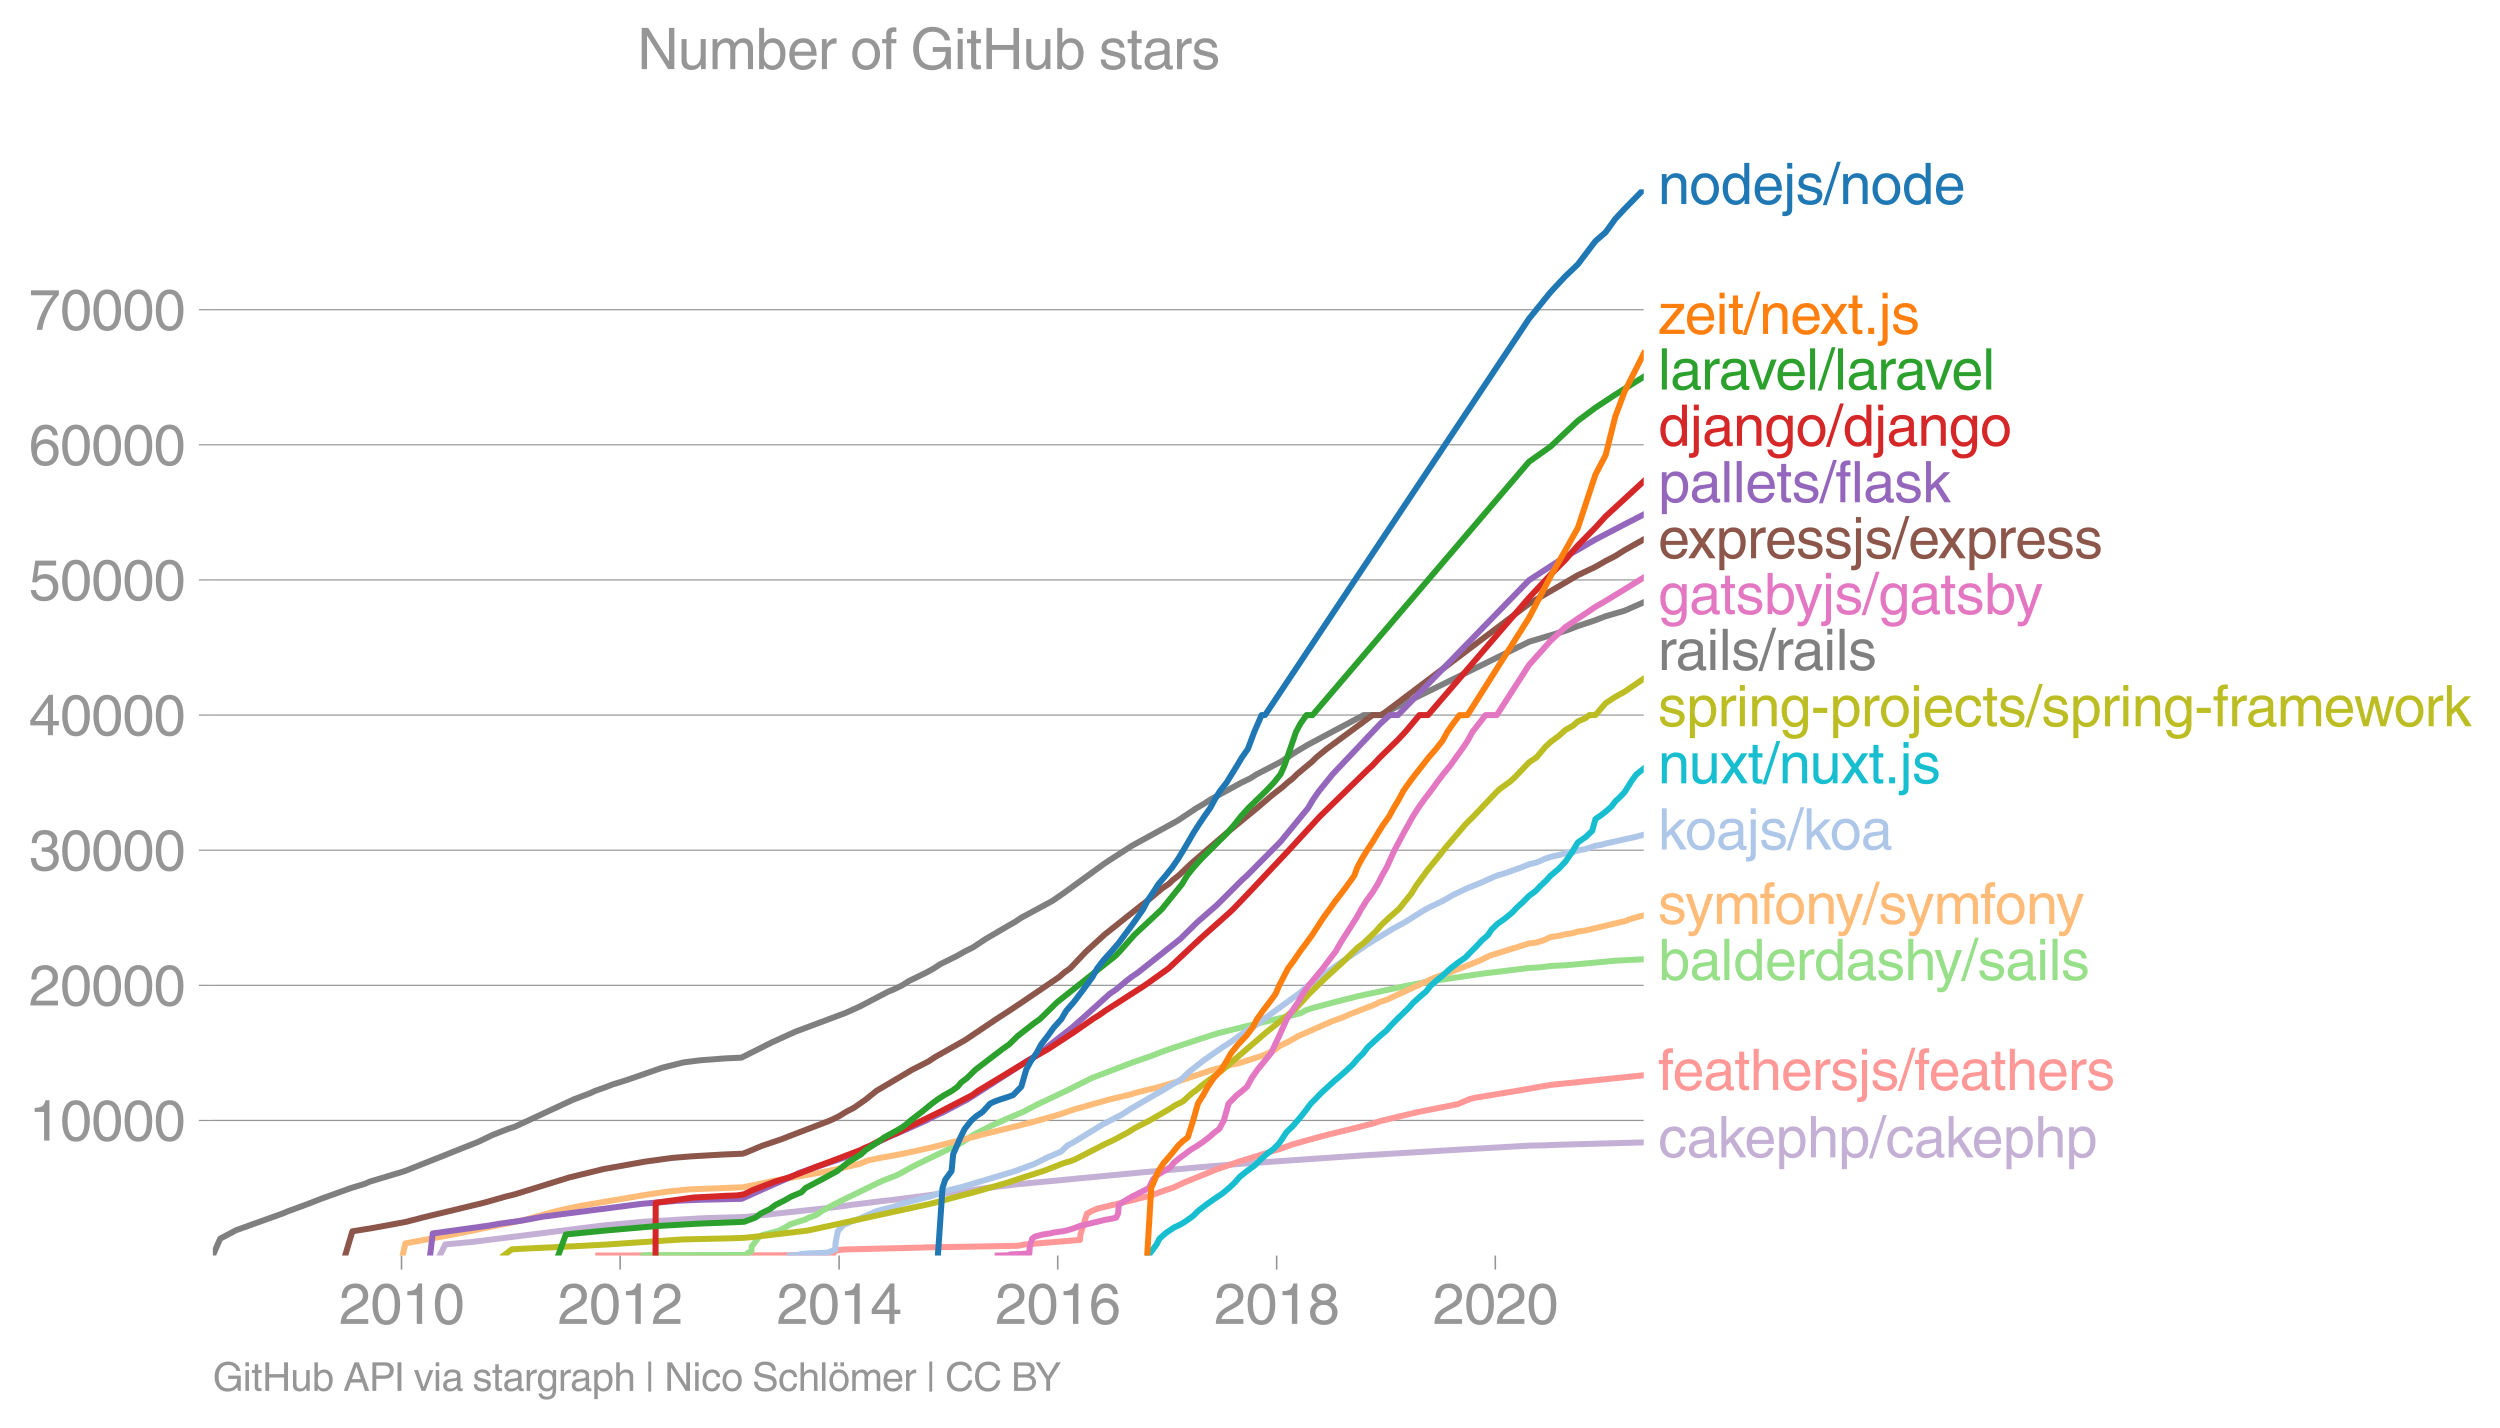 <svg height="475.299" viewBox="0 0 623.954 356.474" width="831.939" xmlns="http://www.w3.org/2000/svg" xmlns:xlink="http://www.w3.org/1999/xlink"><defs><style>*{stroke-linecap:butt;stroke-linejoin:round}</style></defs><g id="figure_1"><path d="M0 356.474h623.954V0H0z" style="fill:none" id="patch_1"/><g id="axes_1"><path d="M53.127 313.361h357.12V47.25H53.127z" style="fill:none" id="patch_2"/><path clip-path="url(#p16bae936d7)" d="m109.75 313.361 1.403-2.782 6.913-.644 32.416-4.07 10.4-.965 14.672-.857 10.527-.32 17.854-1.929 2.88-.32 4.304-.537 1.253-.212 3.588-.428 4.162-.54 3.015-.32 13.168-1.713 6.142-.645 2.527-.428 8.784-1.069 31.468-3.001 13.213-1.177 11.545-.965 24.962-1.713 6.314-.428 24.308-1.447 4.676-.266 9.374-.54 1.907-.108 4.052-.094 2.92-.118 12.116-.344 9.237-.247h0" style="fill:none;stroke:#c5b0d5;stroke-linecap:square;stroke-width:1.5" id="line2d_1"/><g id="matplotlib.axis_1"><g id="xtick_1"><g id="line2d_2"><defs><path d="M0 0v3.5" id="m2e62a9fe00" style="stroke:#969696;stroke-width:.4"/></defs><use style="fill:#969696;stroke:#969696;stroke-width:.4" x="100.212" xlink:href="#m2e62a9fe00" y="313.361"/></g><g style="fill:#969696" transform="matrix(.14 0 0 -.14 84.641 330.41)" id="text_1"><defs><path d="M281 2888q0 793 409 1202 410 410 1148 410 618 0 1012-375t394-969q0-462-227-780-226-317-667-557l-775-425q-684-375-775-863h2444V0H166q25 634 275 1056t781 728l806 469q322 185 469 383t147 545q0 344-241 578-240 235-650 235-453 0-678-299-225-298-231-807H281z" id="HelveticaWorld-Regular-32" transform="scale(.016)"/><path d="M2719 2188q0 903-239 1354-239 452-702 452-453 0-697-452-243-451-243-1354 0-875 240-1340 241-464 700-464 463 0 702 448 239 449 239 1356zm603 0q0-1107-400-1709-400-601-1144-601-772 0-1156 623-384 624-384 1687 0 1090 393 1701 394 611 1147 611 744 0 1144-608t400-1704z" id="HelveticaWorld-Regular-30" transform="scale(.016)"/><path d="M2297 0h-600v3194H647v447q550 18 818 176 269 158 391 683h441V0z" id="HelveticaWorld-Regular-31" transform="scale(.016)"/></defs><use xlink:href="#HelveticaWorld-Regular-32"/><use x="55.615" xlink:href="#HelveticaWorld-Regular-30"/><use x="111.23" xlink:href="#HelveticaWorld-Regular-31"/><use x="166.846" xlink:href="#HelveticaWorld-Regular-30"/></g></g><g id="xtick_2"><use style="fill:#969696;stroke:#969696;stroke-width:.4" x="154.779" xlink:href="#m2e62a9fe00" y="313.361" id="line2d_3"/><g style="fill:#969696" transform="matrix(.14 0 0 -.14 139.209 330.41)" id="text_2"><use xlink:href="#HelveticaWorld-Regular-32"/><use x="55.615" xlink:href="#HelveticaWorld-Regular-30"/><use x="111.23" xlink:href="#HelveticaWorld-Regular-31"/><use x="166.846" xlink:href="#HelveticaWorld-Regular-32"/></g></g><g id="xtick_3"><use style="fill:#969696;stroke:#969696;stroke-width:.4" x="209.422" xlink:href="#m2e62a9fe00" y="313.361" id="line2d_4"/><g style="fill:#969696" transform="matrix(.14 0 0 -.14 193.851 330.41)" id="text_3"><defs><path d="M678 1581h1447v2041h-12L678 1581zm2010-487V0h-563v1094H159v550l2063 2856h466V1581h659v-487h-659z" id="HelveticaWorld-Regular-34" transform="scale(.016)"/></defs><use xlink:href="#HelveticaWorld-Regular-32"/><use x="55.615" xlink:href="#HelveticaWorld-Regular-30"/><use x="111.23" xlink:href="#HelveticaWorld-Regular-31"/><use x="166.846" xlink:href="#HelveticaWorld-Regular-34"/></g></g><g id="xtick_4"><use style="fill:#969696;stroke:#969696;stroke-width:.4" x="263.989" xlink:href="#m2e62a9fe00" y="313.361" id="line2d_5"/><g style="fill:#969696" transform="matrix(.14 0 0 -.14 248.419 330.41)" id="text_4"><defs><path d="M903 1381q0-440 262-719 263-278 685-278 403 0 642 284 239 285 239 748 0 403-236 675t-670 272q-422 0-672-266t-250-716zm1766 1922q-63 344-255 517-192 174-520 174-519 0-791-507-272-506-278-1159l13-12q359 553 1068 553 566 0 988-375t422-1053q0-672-400-1118-400-445-1078-445-782 0-1188 556-406 557-406 1660 0 1062 415 1734 416 672 1247 672 538 0 910-321 372-320 403-876h-550z" id="HelveticaWorld-Regular-36" transform="scale(.016)"/></defs><use xlink:href="#HelveticaWorld-Regular-32"/><use x="55.615" xlink:href="#HelveticaWorld-Regular-30"/><use x="111.23" xlink:href="#HelveticaWorld-Regular-31"/><use x="166.846" xlink:href="#HelveticaWorld-Regular-36"/></g></g><g id="xtick_5"><use style="fill:#969696;stroke:#969696;stroke-width:.4" x="318.632" xlink:href="#m2e62a9fe00" y="313.361" id="line2d_6"/><g style="fill:#969696" transform="matrix(.14 0 0 -.14 303.061 330.41)" id="text_5"><defs><path d="M1766 2597q347 0 573 198 227 199 227 527 0 294-218 483-217 189-620 189-359 0-555-199-195-198-195-504 0-328 244-511t544-183zm6-484q-434 0-681-241t-247-591q0-403 250-650t712-247q410 0 655 247t245 657q0 350-245 587-245 238-689 238zm1378 1228q0-678-578-947 397-178 567-471 170-292 170-623 0-641-413-1032-412-390-1112-390-612 0-1076 336T244 1306q0 763 762 1082-609 243-609 875 0 531 361 884t1001 353q641 0 1016-333t375-826z" id="HelveticaWorld-Regular-38" transform="scale(.016)"/></defs><use xlink:href="#HelveticaWorld-Regular-32"/><use x="55.615" xlink:href="#HelveticaWorld-Regular-30"/><use x="111.23" xlink:href="#HelveticaWorld-Regular-31"/><use x="166.846" xlink:href="#HelveticaWorld-Regular-38"/></g></g><g id="xtick_6"><use style="fill:#969696;stroke:#969696;stroke-width:.4" x="373.199" xlink:href="#m2e62a9fe00" y="313.361" id="line2d_7"/><g style="fill:#969696" transform="matrix(.14 0 0 -.14 357.629 330.41)" id="text_6"><use xlink:href="#HelveticaWorld-Regular-32"/><use x="55.615" xlink:href="#HelveticaWorld-Regular-30"/><use x="111.23" xlink:href="#HelveticaWorld-Regular-32"/><use x="166.846" xlink:href="#HelveticaWorld-Regular-30"/></g></g></g><g id="matplotlib.axis_2"><g id="ytick_1"><path clip-path="url(#p16bae936d7)" d="M53.127 279.64h357.12" style="fill:none;stroke:#969696;stroke-linecap:square;stroke-width:.3" id="line2d_8"/><g id="line2d_9"><defs><path d="M0 0h-3.5" id="ma530521382" style="stroke:#969696;stroke-width:.3"/></defs><use style="fill:#969696;stroke:#969696;stroke-width:.3" x="53.127" xlink:href="#ma530521382" y="279.641"/></g><g style="fill:#969696" transform="matrix(.14 0 0 -.14 7.2 284.666)" id="text_7"><use xlink:href="#HelveticaWorld-Regular-31"/><use x="55.615" xlink:href="#HelveticaWorld-Regular-30"/><use x="111.23" xlink:href="#HelveticaWorld-Regular-30"/><use x="166.846" xlink:href="#HelveticaWorld-Regular-30"/><use x="222.461" xlink:href="#HelveticaWorld-Regular-30"/></g></g><g id="ytick_2"><path clip-path="url(#p16bae936d7)" d="M53.127 245.917h357.12" style="fill:none;stroke:#969696;stroke-linecap:square;stroke-width:.3" id="line2d_10"/><use style="fill:#969696;stroke:#969696;stroke-width:.3" x="53.127" xlink:href="#ma530521382" y="245.917" id="line2d_11"/><g style="fill:#969696" transform="matrix(.14 0 0 -.14 7.2 250.942)" id="text_8"><use xlink:href="#HelveticaWorld-Regular-32"/><use x="55.615" xlink:href="#HelveticaWorld-Regular-30"/><use x="111.23" xlink:href="#HelveticaWorld-Regular-30"/><use x="166.846" xlink:href="#HelveticaWorld-Regular-30"/><use x="222.461" xlink:href="#HelveticaWorld-Regular-30"/></g></g><g id="ytick_3"><path clip-path="url(#p16bae936d7)" d="M53.127 212.193h357.12" style="fill:none;stroke:#969696;stroke-linecap:square;stroke-width:.3" id="line2d_12"/><use style="fill:#969696;stroke:#969696;stroke-width:.3" x="53.127" xlink:href="#ma530521382" y="212.193" id="line2d_13"/><g style="fill:#969696" transform="matrix(.14 0 0 -.14 7.2 217.218)" id="text_9"><defs><path d="M1434 2559q141-12 294-12 397 0 626 183 230 183 230 554 0 300-214 505t-617 205q-447 0-655-263-207-262-220-703H325q0 703 369 1087 369 385 1084 385 635 0 1013-327 378-326 378-857 0-685-578-928v-13q750-256 750-1050 0-634-422-1041-422-406-1197-406-634 0-1044 333-409 333-459 1164h581q13-519 256-755 244-236 703-236 444 0 713 247t269 622q0 410-257 619-256 209-793 209-128 0-257-6v484z" id="HelveticaWorld-Regular-33" transform="scale(.016)"/></defs><use xlink:href="#HelveticaWorld-Regular-33"/><use x="55.615" xlink:href="#HelveticaWorld-Regular-30"/><use x="111.23" xlink:href="#HelveticaWorld-Regular-30"/><use x="166.846" xlink:href="#HelveticaWorld-Regular-30"/><use x="222.461" xlink:href="#HelveticaWorld-Regular-30"/></g></g><g id="ytick_4"><path clip-path="url(#p16bae936d7)" d="M53.127 178.47h357.12" style="fill:none;stroke:#969696;stroke-linecap:square;stroke-width:.3" id="line2d_14"/><use style="fill:#969696;stroke:#969696;stroke-width:.3" x="53.127" xlink:href="#ma530521382" y="178.469" id="line2d_15"/><g style="fill:#969696" transform="matrix(.14 0 0 -.14 7.2 183.494)" id="text_10"><use xlink:href="#HelveticaWorld-Regular-34"/><use x="55.615" xlink:href="#HelveticaWorld-Regular-30"/><use x="111.23" xlink:href="#HelveticaWorld-Regular-30"/><use x="166.846" xlink:href="#HelveticaWorld-Regular-30"/><use x="222.461" xlink:href="#HelveticaWorld-Regular-30"/></g></g><g id="ytick_5"><path clip-path="url(#p16bae936d7)" d="M53.127 144.745h357.12" style="fill:none;stroke:#969696;stroke-linecap:square;stroke-width:.3" id="line2d_16"/><use style="fill:#969696;stroke:#969696;stroke-width:.3" x="53.127" xlink:href="#ma530521382" y="144.745" id="line2d_17"/><g style="fill:#969696" transform="matrix(.14 0 0 -.14 7.2 149.77)" id="text_11"><defs><path d="M941 2619q372 281 872 281 606 0 1042-403t436-1038q0-690-421-1139-420-448-1179-448-660 0-1041 323-381 324-444 918h582q43-363 284-555t669-192q415 0 681 287 266 288 266 735 0 456-279 731-278 275-718 275-500 0-835-428l-484 25 337 2406h2332v-544H1131L941 2619z" id="HelveticaWorld-Regular-35" transform="scale(.016)"/></defs><use xlink:href="#HelveticaWorld-Regular-35"/><use x="55.615" xlink:href="#HelveticaWorld-Regular-30"/><use x="111.23" xlink:href="#HelveticaWorld-Regular-30"/><use x="166.846" xlink:href="#HelveticaWorld-Regular-30"/><use x="222.461" xlink:href="#HelveticaWorld-Regular-30"/></g></g><g id="ytick_6"><path clip-path="url(#p16bae936d7)" d="M53.127 111.021h357.12" style="fill:none;stroke:#969696;stroke-linecap:square;stroke-width:.3" id="line2d_18"/><use style="fill:#969696;stroke:#969696;stroke-width:.3" x="53.127" xlink:href="#ma530521382" y="111.021" id="line2d_19"/><g style="fill:#969696" transform="matrix(.14 0 0 -.14 7.2 116.046)" id="text_12"><use xlink:href="#HelveticaWorld-Regular-36"/><use x="55.615" xlink:href="#HelveticaWorld-Regular-30"/><use x="111.23" xlink:href="#HelveticaWorld-Regular-30"/><use x="166.846" xlink:href="#HelveticaWorld-Regular-30"/><use x="222.461" xlink:href="#HelveticaWorld-Regular-30"/></g></g><g id="ytick_7"><path clip-path="url(#p16bae936d7)" d="M53.127 77.297h357.12" style="fill:none;stroke:#969696;stroke-linecap:square;stroke-width:.3" id="line2d_20"/><use style="fill:#969696;stroke:#969696;stroke-width:.3" x="53.127" xlink:href="#ma530521382" y="77.297" id="line2d_21"/><g style="fill:#969696" transform="matrix(.14 0 0 -.14 7.2 82.322)" id="text_13"><defs><path d="M238 4403h3109v-494q-641-653-1172-1766Q1644 1031 1497 0H878q94 850 622 1954 528 1105 1213 1899H238v550z" id="HelveticaWorld-Regular-37" transform="scale(.016)"/></defs><use xlink:href="#HelveticaWorld-Regular-37"/><use x="55.615" xlink:href="#HelveticaWorld-Regular-30"/><use x="111.23" xlink:href="#HelveticaWorld-Regular-30"/><use x="166.846" xlink:href="#HelveticaWorld-Regular-30"/><use x="222.461" xlink:href="#HelveticaWorld-Regular-30"/></g></g></g><path clip-path="url(#p16bae936d7)" d="m149.319 313.361 58.522-.08.15-.57.744-.651 1.845-.203 19.68-.489.989-.05 9.564-.152 13.293-.243 1.632-.327 13.816-1.14.09-1.302 1.617-5.21 1.126-.65 1.538-.652 8.102-1.952 5.12-1.302 3.596-1.305 2.003-.651 2.808-1.302 8.021-3.257 5.636-1.953 4.23-1.302 4.076-1.305 2.207-.65 2.633-.975 5.794-1.63 3.682-.974 6.736-1.632 2.442-.651 1.427-.324 1.966-.65 5.33-1.302 4.113-.978 9.91-1.956 3.08-1.302 1.372-.324 11.839-1.956 4.248-.779 2.69-.452 23.226-2.421h0" style="fill:none;stroke:#ff9896;stroke-linecap:square;stroke-width:1.5" id="line2d_22"/><path clip-path="url(#p16bae936d7)" d="m160.597 313.361 1.107-.087 24.622-.05.187-.422 1.03-.56.066-1.123 1.68-2.243.814-.56 4.193-1.12 1.142-.563 1.947-1.12 3.49-1.122 1.207-.56 1.558-.56 1.648-1.123 4.22-2.242 10.38-5.049 4.242-1.683 4.055-2.242 11.614-5.609 3.406-2.242 4.459-2.243 3.76-1.683 4.001-1.686 3.197-1.68 8.27-3.925 5.574-2.802 10.254-3.926 4.874-1.683 2.833-1.12 4.988-1.685 6.876-2.243 1.769-.56 10.27-2.522 8.385-1.963 2.04-.563.955-.56 1.56-.563 6.253-1.683 5.541-1.4 11.822-2.526 4.4-.84 3.387-.56 11.446-1.682 11.482-1.406 2.574-.122 2.764-.364 3.67-.179 5.676-.502 6.797-.634 7.157-.375h0" style="fill:none;stroke:#98df8a;stroke-linecap:square;stroke-width:1.5" id="line2d_23"/><g style="fill:#1f77b4" transform="matrix(.14 0 0 -.14 413.818 50.938)" id="text_14"><defs><path d="M3150 0h-566v2059q0 475-166 677-165 202-549 202-378 0-632-288-253-287-253-825V0H422v3347h531v-472h13q397 569 1012 569 569 0 870-302 302-301 302-864V0z" id="HelveticaWorld-Regular-6e" transform="scale(.016)"/><path d="M813 1678q0-559 253-920t718-361q482 0 732 378t250 903q0 531-250 901-250 371-732 371-446 0-709-349-262-348-262-923zm-575 0q0 747 415 1256 416 510 1131 510 732 0 1144-516 413-515 413-1250 0-737-410-1256Q2522-97 1784-97q-709 0-1128 503-418 503-418 1272z" id="HelveticaWorld-Regular-6f" transform="scale(.016)"/><path d="M838 1684q0-621 246-957 247-336 657-336 390 0 652 287 263 288 263 838 0 706-224 1064-223 358-679 358-434 0-675-285-240-284-240-969zM3225 0h-531v459h-13Q2363-97 1716-97q-697 0-1079 531-381 532-381 1338 0 744 378 1208 379 464 1016 464 628 0 1000-569l13 38v1681h562V0z" id="HelveticaWorld-Regular-64" transform="scale(.016)"/><path d="M2719 1941q-44 543-288 770-243 227-647 227-409 0-661-288-251-287-267-709h1863zm537-891q-93-519-509-859-366-288-963-294-703 6-1116 461-412 455-412 1223 0 882 425 1372 425 491 1182 491 678 0 1059-507 381-506 381-1446H856q0-525 244-813 244-287 731-287 344 0 591 207 247 208 272 452h562z" id="HelveticaWorld-Regular-65" transform="scale(.016)"/><path d="M984 3956H422v638h562v-638zm0-4450q0-478-227-664-226-186-629-186-115 0-237 19v487H38q237 0 310 71 74 70 74 339v3775h562V-494z" id="HelveticaWorld-Regular-6a" transform="scale(.016)"/><path d="M2309 2394q-12 300-214 431-201 131-579 131-275 0-471-122-195-121-195-350 0-181 115-267 116-86 501-183l556-140q506-128 723-327 218-198 218-554 0-494-361-802T1638-97Q934-97 573 195q-360 293-367 880h544q13-347 230-516 217-168 651-168 353 0 561 140 208 141 208 391 0 178-135 284-134 107-531 197l-653 160q-397 100-586 298t-189 514q0 494 353 781 354 288 922 288 607 0 930-296 323-295 342-754h-544z" id="HelveticaWorld-Regular-73" transform="scale(.016)"/><path d="M319-122h-428l1575 4838h422L319-122z" id="HelveticaWorld-Regular-2f" transform="scale(.016)"/></defs><use xlink:href="#HelveticaWorld-Regular-6e"/><use x="55.176" xlink:href="#HelveticaWorld-Regular-6f"/><use x="111.084" xlink:href="#HelveticaWorld-Regular-64"/><use x="168.066" xlink:href="#HelveticaWorld-Regular-65"/><use x="223.486" xlink:href="#HelveticaWorld-Regular-6a"/><use x="245.508" xlink:href="#HelveticaWorld-Regular-73"/><use x="295.508" xlink:href="#HelveticaWorld-Regular-2f"/><use x="323.291" xlink:href="#HelveticaWorld-Regular-6e"/><use x="378.467" xlink:href="#HelveticaWorld-Regular-6f"/><use x="434.375" xlink:href="#HelveticaWorld-Regular-64"/><use x="491.357" xlink:href="#HelveticaWorld-Regular-65"/></g><g style="fill:#ff7f0e" transform="matrix(.14 0 0 -.14 413.818 83.336)" id="text_15"><defs><path d="M903 469h2060V0H153v441l2025 2440H316v466h2584v-459L903 469z" id="HelveticaWorld-Regular-7a" transform="scale(.016)"/><path d="M422 3956v638h562v-638H422zM984 0H422v3347h562V0z" id="HelveticaWorld-Regular-69" transform="scale(.016)"/><path d="M1100 2881V703q0-128 70-195 71-67 252-67h216V0q-307-44-422-44-353 0-516 169-162 169-162 547v2209H84v466h454v934h562v-934h538v-466h-538z" id="HelveticaWorld-Regular-74" transform="scale(.016)"/><path d="M3138 0h-725l-825 1259L781 0H72l1169 1722L128 3347h716l775-1178 781 1178h684L1959 1722 3138 0z" id="HelveticaWorld-Regular-78" transform="scale(.016)"/><path d="M1222 0H556v678h666V0z" id="HelveticaWorld-Regular-2e" transform="scale(.016)"/></defs><use xlink:href="#HelveticaWorld-Regular-7a"/><use x="47.469" xlink:href="#HelveticaWorld-Regular-65"/><use x="102.889" xlink:href="#HelveticaWorld-Regular-69"/><use x="124.91" xlink:href="#HelveticaWorld-Regular-74"/><use x="152.596" xlink:href="#HelveticaWorld-Regular-2f"/><use x="180.379" xlink:href="#HelveticaWorld-Regular-6e"/><use x="235.555" xlink:href="#HelveticaWorld-Regular-65"/><use x="288.1" xlink:href="#HelveticaWorld-Regular-78"/><use x="338.1" xlink:href="#HelveticaWorld-Regular-74"/><use x="365.785" xlink:href="#HelveticaWorld-Regular-2e"/><use x="393.568" xlink:href="#HelveticaWorld-Regular-6a"/><use x="415.59" xlink:href="#HelveticaWorld-Regular-73"/></g><g style="fill:#2ca02c" transform="matrix(.14 0 0 -.14 413.818 97.223)" id="text_16"><defs><path d="M984 0H422v4594h562V0z" id="HelveticaWorld-Regular-6c" transform="scale(.016)"/><path d="M2456 1709q-62-65-245-106-183-40-683-106-369-44-542-182-173-137-173-362 0-275 146-428 147-153 469-153 403 0 715 229 313 230 313 558v550zM397 2328q19 566 367 841 349 275 1014 275 531 0 890-241 360-240 360-694V581q0-197 178-197 72 0 185 25V0q-153-63-319-63-288 0-429 123-140 124-146 387Q2016-97 1288-97q-475 0-763 269-287 269-287 700 0 441 250 712 250 272 728 329l993 121q269 41 269 397 0 263-195 403-195 141-592 141-353 0-543-156-189-156-226-491H397z" id="HelveticaWorld-Regular-61" transform="scale(.016)"/><path d="M984 0H422v3347h531v-556h13q365 653 940 653 91 0 147-19v-584h-209q-378 0-619-257-241-256-241-637V0z" id="HelveticaWorld-Regular-72" transform="scale(.016)"/><path d="M2522 3347h616L1863 0h-604L38 3347h653l872-2725h12l947 2725z" id="HelveticaWorld-Regular-76" transform="scale(.016)"/></defs><use xlink:href="#HelveticaWorld-Regular-6c"/><use x="22.021" xlink:href="#HelveticaWorld-Regular-61"/><use x="76.953" xlink:href="#HelveticaWorld-Regular-72"/><use x="108.521" xlink:href="#HelveticaWorld-Regular-61"/><use x="161.203" xlink:href="#HelveticaWorld-Regular-76"/><use x="208.813" xlink:href="#HelveticaWorld-Regular-65"/><use x="264.232" xlink:href="#HelveticaWorld-Regular-6c"/><use x="286.254" xlink:href="#HelveticaWorld-Regular-2f"/><use x="314.037" xlink:href="#HelveticaWorld-Regular-6c"/><use x="336.059" xlink:href="#HelveticaWorld-Regular-61"/><use x="390.99" xlink:href="#HelveticaWorld-Regular-72"/><use x="422.559" xlink:href="#HelveticaWorld-Regular-61"/><use x="475.24" xlink:href="#HelveticaWorld-Regular-76"/><use x="522.85" xlink:href="#HelveticaWorld-Regular-65"/><use x="578.27" xlink:href="#HelveticaWorld-Regular-6c"/></g><g style="fill:#d62728" transform="matrix(.14 0 0 -.14 413.818 111.265)" id="text_17"><defs><path d="M831 1684q0-615 244-954t659-339q404 0 660 293 256 294 256 832 0 706-224 1064-223 358-679 358-459 0-688-305-228-305-228-949zM3188 191q0-807-388-1203-387-397-1169-397-562 0-895 259T353-409h563q43-244 226-388t530-144q472 0 712 254 241 253 241 821v238h-12Q2297-97 1722-97q-716 0-1094 528T250 1772q0 744 381 1208 382 464 1013 464 634 0 1000-569h12v472h532V191z" id="HelveticaWorld-Regular-67" transform="scale(.016)"/></defs><use xlink:href="#HelveticaWorld-Regular-64"/><use x="56.982" xlink:href="#HelveticaWorld-Regular-6a"/><use x="79.004" xlink:href="#HelveticaWorld-Regular-61"/><use x="133.936" xlink:href="#HelveticaWorld-Regular-6e"/><use x="189.111" xlink:href="#HelveticaWorld-Regular-67"/><use x="245.02" xlink:href="#HelveticaWorld-Regular-6f"/><use x="300.928" xlink:href="#HelveticaWorld-Regular-2f"/><use x="328.711" xlink:href="#HelveticaWorld-Regular-64"/><use x="385.693" xlink:href="#HelveticaWorld-Regular-6a"/><use x="407.715" xlink:href="#HelveticaWorld-Regular-61"/><use x="462.646" xlink:href="#HelveticaWorld-Regular-6e"/><use x="517.822" xlink:href="#HelveticaWorld-Regular-67"/><use x="573.73" xlink:href="#HelveticaWorld-Regular-6f"/></g><g style="fill:#9467bd" transform="matrix(.14 0 0 -.14 413.818 125.356)" id="text_18"><defs><path d="M959 1516q0-538 262-832 263-293 654-293 428 0 665 348 238 349 238 945 0 654-228 954t-687 300q-447 0-676-352-228-352-228-1070zM422 3347h531v-472h13q359 569 1000 569 647 0 1020-471 373-470 373-1201 0-819-381-1344T1888-97q-582 0-891 450h-13v-1678H422v4672z" id="HelveticaWorld-Regular-70" transform="scale(.016)"/><path d="M1100 2881V0H538v2881H78v466h460v575q0 378 229 557 230 180 642 180 141 0 254-12v-506q-100 12-229 12-187 0-261-92-73-92-73-298v-416h563v-466h-563z" id="HelveticaWorld-Regular-66" transform="scale(.016)"/><path d="M3200 0h-722L1434 1691l-468-422V0H422v4594h544V1931l1440 1416h716L1844 2100 3200 0z" id="HelveticaWorld-Regular-6b" transform="scale(.016)"/></defs><use xlink:href="#HelveticaWorld-Regular-70"/><use x="56.494" xlink:href="#HelveticaWorld-Regular-61"/><use x="111.426" xlink:href="#HelveticaWorld-Regular-6c"/><use x="133.447" xlink:href="#HelveticaWorld-Regular-6c"/><use x="155.469" xlink:href="#HelveticaWorld-Regular-65"/><use x="210.889" xlink:href="#HelveticaWorld-Regular-74"/><use x="238.574" xlink:href="#HelveticaWorld-Regular-73"/><use x="288.574" xlink:href="#HelveticaWorld-Regular-2f"/><use x="316.357" xlink:href="#HelveticaWorld-Regular-66"/><use x="344.043" xlink:href="#HelveticaWorld-Regular-6c"/><use x="366.064" xlink:href="#HelveticaWorld-Regular-61"/><use x="420.996" xlink:href="#HelveticaWorld-Regular-73"/><use x="470.996" xlink:href="#HelveticaWorld-Regular-6b"/></g><g style="fill:#8c564b" transform="matrix(.14 0 0 -.14 413.818 139.336)" id="text_19"><use xlink:href="#HelveticaWorld-Regular-65"/><use x="52.545" xlink:href="#HelveticaWorld-Regular-78"/><use x="102.545" xlink:href="#HelveticaWorld-Regular-70"/><use x="159.039" xlink:href="#HelveticaWorld-Regular-72"/><use x="190.607" xlink:href="#HelveticaWorld-Regular-65"/><use x="246.027" xlink:href="#HelveticaWorld-Regular-73"/><use x="296.027" xlink:href="#HelveticaWorld-Regular-73"/><use x="346.027" xlink:href="#HelveticaWorld-Regular-6a"/><use x="368.049" xlink:href="#HelveticaWorld-Regular-73"/><use x="418.049" xlink:href="#HelveticaWorld-Regular-2f"/><use x="445.832" xlink:href="#HelveticaWorld-Regular-65"/><use x="498.377" xlink:href="#HelveticaWorld-Regular-78"/><use x="548.377" xlink:href="#HelveticaWorld-Regular-70"/><use x="604.871" xlink:href="#HelveticaWorld-Regular-72"/><use x="636.439" xlink:href="#HelveticaWorld-Regular-65"/><use x="691.859" xlink:href="#HelveticaWorld-Regular-73"/><use x="741.859" xlink:href="#HelveticaWorld-Regular-73"/></g><g style="fill:#e377c2" transform="matrix(.14 0 0 -.14 413.818 153.265)" id="text_20"><defs><path d="M2778 1684q0 672-238 963-237 291-677 291-447-7-676-349-228-342-228-989 0-659 275-934t641-275q416 0 659 342 244 342 244 951zM422 0v4594h562V2925h13q359 519 969 519 625 0 1009-464t384-1208q0-838-388-1354Q2584-97 1888-97q-613 0-922 513h-13V0H422z" id="HelveticaWorld-Regular-62" transform="scale(.016)"/><path d="M2497 3347h612L1913 63q-32-88-63-166-272-725-469-995-197-271-637-271-231 0-378 50v513q159-57 350-57 206 0 301 130 96 130 283 636L56 3347h635l897-2725h12l897 2725z" id="HelveticaWorld-Regular-79" transform="scale(.016)"/></defs><use xlink:href="#HelveticaWorld-Regular-67"/><use x="55.908" xlink:href="#HelveticaWorld-Regular-61"/><use x="110.84" xlink:href="#HelveticaWorld-Regular-74"/><use x="138.525" xlink:href="#HelveticaWorld-Regular-73"/><use x="188.525" xlink:href="#HelveticaWorld-Regular-62"/><use x="243.02" xlink:href="#HelveticaWorld-Regular-79"/><use x="292.629" xlink:href="#HelveticaWorld-Regular-6a"/><use x="314.65" xlink:href="#HelveticaWorld-Regular-73"/><use x="364.65" xlink:href="#HelveticaWorld-Regular-2f"/><use x="392.434" xlink:href="#HelveticaWorld-Regular-67"/><use x="448.342" xlink:href="#HelveticaWorld-Regular-61"/><use x="503.273" xlink:href="#HelveticaWorld-Regular-74"/><use x="530.959" xlink:href="#HelveticaWorld-Regular-73"/><use x="580.959" xlink:href="#HelveticaWorld-Regular-62"/><use x="635.453" xlink:href="#HelveticaWorld-Regular-79"/></g><g style="fill:#7f7f7f" transform="matrix(.14 0 0 -.14 413.818 167.223)" id="text_21"><use xlink:href="#HelveticaWorld-Regular-72"/><use x="31.568" xlink:href="#HelveticaWorld-Regular-61"/><use x="86.5" xlink:href="#HelveticaWorld-Regular-69"/><use x="108.521" xlink:href="#HelveticaWorld-Regular-6c"/><use x="130.543" xlink:href="#HelveticaWorld-Regular-73"/><use x="180.543" xlink:href="#HelveticaWorld-Regular-2f"/><use x="208.326" xlink:href="#HelveticaWorld-Regular-72"/><use x="239.895" xlink:href="#HelveticaWorld-Regular-61"/><use x="294.826" xlink:href="#HelveticaWorld-Regular-69"/><use x="316.848" xlink:href="#HelveticaWorld-Regular-6c"/><use x="338.869" xlink:href="#HelveticaWorld-Regular-73"/></g><g style="fill:#bcbd22" transform="matrix(.14 0 0 -.14 413.818 181.265)" id="text_22"><defs><path d="M1850 1484H281v575h1569v-575z" id="HelveticaWorld-Regular-2d" transform="scale(.016)"/><path d="M2534 2222q-121 716-793 716-416 0-669-333t-253-927q0-647 234-967 235-320 681-320 300 0 519 220t281 573h544q-84-621-439-951T1722-97q-659 0-1081 451-422 452-422 1227 0 850 422 1356 422 507 1184 507 556 0 886-333t367-889h-544z" id="HelveticaWorld-Regular-63" transform="scale(.016)"/><path d="M422 3347h531v-472h13q378 569 1012 569 628 0 891-544 240 294 465 419t557 125q434 0 735-285 302-284 302-843V0h-562v2163q0 390-147 582-147 193-475 193-331 0-560-269-228-269-228-628V0h-562v2316q0 290-135 456-134 166-390 166-403 0-644-300t-241-813V0H422v3347z" id="HelveticaWorld-Regular-6d" transform="scale(.016)"/><path d="M1638 0h-575L97 3347h606l641-2631h12l647 2631h635l653-2631h12l678 2631h557L3572 0h-591l-678 2591h-12L1638 0z" id="HelveticaWorld-Regular-77" transform="scale(.016)"/></defs><use xlink:href="#HelveticaWorld-Regular-73"/><use x="50" xlink:href="#HelveticaWorld-Regular-70"/><use x="106.494" xlink:href="#HelveticaWorld-Regular-72"/><use x="139.063" xlink:href="#HelveticaWorld-Regular-69"/><use x="161.084" xlink:href="#HelveticaWorld-Regular-6e"/><use x="216.26" xlink:href="#HelveticaWorld-Regular-67"/><use x="272.168" xlink:href="#HelveticaWorld-Regular-2d"/><use x="305.469" xlink:href="#HelveticaWorld-Regular-70"/><use x="361.963" xlink:href="#HelveticaWorld-Regular-72"/><use x="393.531" xlink:href="#HelveticaWorld-Regular-6f"/><use x="449.439" xlink:href="#HelveticaWorld-Regular-6a"/><use x="471.461" xlink:href="#HelveticaWorld-Regular-65"/><use x="526.881" xlink:href="#HelveticaWorld-Regular-63"/><use x="578.15" xlink:href="#HelveticaWorld-Regular-74"/><use x="605.836" xlink:href="#HelveticaWorld-Regular-73"/><use x="655.836" xlink:href="#HelveticaWorld-Regular-2f"/><use x="683.619" xlink:href="#HelveticaWorld-Regular-73"/><use x="733.619" xlink:href="#HelveticaWorld-Regular-70"/><use x="790.113" xlink:href="#HelveticaWorld-Regular-72"/><use x="822.682" xlink:href="#HelveticaWorld-Regular-69"/><use x="844.703" xlink:href="#HelveticaWorld-Regular-6e"/><use x="899.879" xlink:href="#HelveticaWorld-Regular-67"/><use x="955.787" xlink:href="#HelveticaWorld-Regular-2d"/><use x="989.088" xlink:href="#HelveticaWorld-Regular-66"/><use x="1016.773" xlink:href="#HelveticaWorld-Regular-72"/><use x="1048.342" xlink:href="#HelveticaWorld-Regular-61"/><use x="1103.273" xlink:href="#HelveticaWorld-Regular-6d"/><use x="1186.281" xlink:href="#HelveticaWorld-Regular-65"/><use x="1240.201" xlink:href="#HelveticaWorld-Regular-77"/><use x="1311.113" xlink:href="#HelveticaWorld-Regular-6f"/><use x="1367.021" xlink:href="#HelveticaWorld-Regular-72"/><use x="1399.59" xlink:href="#HelveticaWorld-Regular-6b"/></g><g style="fill:#17becf" transform="matrix(.14 0 0 -.14 413.818 195.502)" id="text_23"><defs><path d="M391 3347h562V1125q0-369 167-552 168-182 480-182 434 0 678 307 244 308 244 805v1844h562V0h-531v488l-12 12Q2222-97 1478-97q-481 0-784 262-303 263-303 776v2406z" id="HelveticaWorld-Regular-75" transform="scale(.016)"/></defs><use xlink:href="#HelveticaWorld-Regular-6e"/><use x="55.176" xlink:href="#HelveticaWorld-Regular-75"/><use x="109.961" xlink:href="#HelveticaWorld-Regular-78"/><use x="159.961" xlink:href="#HelveticaWorld-Regular-74"/><use x="187.646" xlink:href="#HelveticaWorld-Regular-2f"/><use x="215.43" xlink:href="#HelveticaWorld-Regular-6e"/><use x="270.605" xlink:href="#HelveticaWorld-Regular-75"/><use x="325.391" xlink:href="#HelveticaWorld-Regular-78"/><use x="375.391" xlink:href="#HelveticaWorld-Regular-74"/><use x="403.076" xlink:href="#HelveticaWorld-Regular-2e"/><use x="430.859" xlink:href="#HelveticaWorld-Regular-6a"/><use x="452.881" xlink:href="#HelveticaWorld-Regular-73"/></g><g style="fill:#aec7e8" transform="matrix(.14 0 0 -.14 413.818 212.02)" id="text_24"><use xlink:href="#HelveticaWorld-Regular-6b"/><use x="47.625" xlink:href="#HelveticaWorld-Regular-6f"/><use x="103.533" xlink:href="#HelveticaWorld-Regular-61"/><use x="158.465" xlink:href="#HelveticaWorld-Regular-6a"/><use x="180.486" xlink:href="#HelveticaWorld-Regular-73"/><use x="230.486" xlink:href="#HelveticaWorld-Regular-2f"/><use x="258.27" xlink:href="#HelveticaWorld-Regular-6b"/><use x="305.895" xlink:href="#HelveticaWorld-Regular-6f"/><use x="361.803" xlink:href="#HelveticaWorld-Regular-61"/></g><g style="fill:#ffbb78" transform="matrix(.14 0 0 -.14 413.818 230.594)" id="text_25"><use xlink:href="#HelveticaWorld-Regular-73"/><use x="48.5" xlink:href="#HelveticaWorld-Regular-79"/><use x="98.109" xlink:href="#HelveticaWorld-Regular-6d"/><use x="181.117" xlink:href="#HelveticaWorld-Regular-66"/><use x="206.803" xlink:href="#HelveticaWorld-Regular-6f"/><use x="262.711" xlink:href="#HelveticaWorld-Regular-6e"/><use x="315.887" xlink:href="#HelveticaWorld-Regular-79"/><use x="365.496" xlink:href="#HelveticaWorld-Regular-2f"/><use x="393.279" xlink:href="#HelveticaWorld-Regular-73"/><use x="441.779" xlink:href="#HelveticaWorld-Regular-79"/><use x="491.389" xlink:href="#HelveticaWorld-Regular-6d"/><use x="574.396" xlink:href="#HelveticaWorld-Regular-66"/><use x="600.082" xlink:href="#HelveticaWorld-Regular-6f"/><use x="655.99" xlink:href="#HelveticaWorld-Regular-6e"/><use x="709.166" xlink:href="#HelveticaWorld-Regular-79"/></g><g style="fill:#98df8a" transform="matrix(.14 0 0 -.14 413.818 244.594)" id="text_26"><defs><path d="M3150 0h-566v2188q0 403-156 576-156 174-509 174-435 0-685-282-250-281-250-831V0H422v4594h562V2900h13q384 544 981 544 550 0 861-288 311-287 311-878V0z" id="HelveticaWorld-Regular-68" transform="scale(.016)"/></defs><use xlink:href="#HelveticaWorld-Regular-62"/><use x="56.494" xlink:href="#HelveticaWorld-Regular-61"/><use x="111.426" xlink:href="#HelveticaWorld-Regular-6c"/><use x="133.447" xlink:href="#HelveticaWorld-Regular-64"/><use x="190.43" xlink:href="#HelveticaWorld-Regular-65"/><use x="245.85" xlink:href="#HelveticaWorld-Regular-72"/><use x="277.418" xlink:href="#HelveticaWorld-Regular-64"/><use x="334.4" xlink:href="#HelveticaWorld-Regular-61"/><use x="389.332" xlink:href="#HelveticaWorld-Regular-73"/><use x="439.332" xlink:href="#HelveticaWorld-Regular-68"/><use x="492.133" xlink:href="#HelveticaWorld-Regular-79"/><use x="541.742" xlink:href="#HelveticaWorld-Regular-2f"/><use x="569.525" xlink:href="#HelveticaWorld-Regular-73"/><use x="619.525" xlink:href="#HelveticaWorld-Regular-61"/><use x="674.457" xlink:href="#HelveticaWorld-Regular-69"/><use x="696.479" xlink:href="#HelveticaWorld-Regular-6c"/><use x="718.5" xlink:href="#HelveticaWorld-Regular-73"/></g><g style="fill:#ff9896" transform="matrix(.14 0 0 -.14 413.818 272.045)" id="text_27"><use xlink:href="#HelveticaWorld-Regular-66"/><use x="25.686" xlink:href="#HelveticaWorld-Regular-65"/><use x="81.105" xlink:href="#HelveticaWorld-Regular-61"/><use x="136.037" xlink:href="#HelveticaWorld-Regular-74"/><use x="163.723" xlink:href="#HelveticaWorld-Regular-68"/><use x="218.898" xlink:href="#HelveticaWorld-Regular-65"/><use x="274.318" xlink:href="#HelveticaWorld-Regular-72"/><use x="306.887" xlink:href="#HelveticaWorld-Regular-73"/><use x="356.887" xlink:href="#HelveticaWorld-Regular-6a"/><use x="378.908" xlink:href="#HelveticaWorld-Regular-73"/><use x="428.908" xlink:href="#HelveticaWorld-Regular-2f"/><use x="456.691" xlink:href="#HelveticaWorld-Regular-66"/><use x="482.377" xlink:href="#HelveticaWorld-Regular-65"/><use x="537.797" xlink:href="#HelveticaWorld-Regular-61"/><use x="592.729" xlink:href="#HelveticaWorld-Regular-74"/><use x="620.414" xlink:href="#HelveticaWorld-Regular-68"/><use x="675.59" xlink:href="#HelveticaWorld-Regular-65"/><use x="731.01" xlink:href="#HelveticaWorld-Regular-72"/><use x="763.578" xlink:href="#HelveticaWorld-Regular-73"/></g><g style="fill:#c5b0d5" transform="matrix(.14 0 0 -.14 413.818 288.843)" id="text_28"><use xlink:href="#HelveticaWorld-Regular-63"/><use x="51.27" xlink:href="#HelveticaWorld-Regular-61"/><use x="106.201" xlink:href="#HelveticaWorld-Regular-6b"/><use x="153.826" xlink:href="#HelveticaWorld-Regular-65"/><use x="209.246" xlink:href="#HelveticaWorld-Regular-70"/><use x="265.74" xlink:href="#HelveticaWorld-Regular-68"/><use x="320.916" xlink:href="#HelveticaWorld-Regular-70"/><use x="377.41" xlink:href="#HelveticaWorld-Regular-2f"/><use x="405.193" xlink:href="#HelveticaWorld-Regular-63"/><use x="456.463" xlink:href="#HelveticaWorld-Regular-61"/><use x="511.395" xlink:href="#HelveticaWorld-Regular-6b"/><use x="559.02" xlink:href="#HelveticaWorld-Regular-65"/><use x="614.439" xlink:href="#HelveticaWorld-Regular-70"/><use x="670.934" xlink:href="#HelveticaWorld-Regular-68"/><use x="726.109" xlink:href="#HelveticaWorld-Regular-70"/></g><g style="fill:#969696" transform="matrix(.097 0 0 -.097 53.127 347.135)" id="text_29"><defs><path d="M2463 2456h2018V0h-403l-150 594q-294-375-691-546-396-170-824-170-691 0-1155 301-464 302-721 833-256 532-256 1326 0 990 589 1684t1586 694q744 0 1300-416 557-416 647-1100h-600q-109 453-462 709-353 257-916 257-678 0-1091-511-412-511-412-1352 0-978 409-1436 410-458 1119-458 463 0 783 183t492 497q172 314 172 836H2463v531z" id="HelveticaWorld-Regular-47" transform="scale(.016)"/><path d="M4153 0h-622v2144H1131V0H519v4594h612V2694h2400v1900h622V0z" id="HelveticaWorld-Regular-48" transform="scale(.016)"/><path d="m2816 1888-678 2021h-13l-737-2021h1428zm-1619-550L716 0H78l1728 4594h703L4172 0h-678l-453 1338H1197z" id="HelveticaWorld-Regular-41" transform="scale(.016)"/><path d="M1141 2472h1234q466 0 700 204 234 205 234 621 0 372-225 569t-684 197H1141V2472zm0-2472H519v4594h2065q616 0 991-358t375-933q0-597-363-980-362-382-1003-382H1141V0z" id="HelveticaWorld-Regular-50" transform="scale(.016)"/><path d="M1141 0H519v4594h622V0z" id="HelveticaWorld-Regular-49" transform="scale(.016)"/><path d="M603 4716h466V-122H603v4838z" id="HelveticaWorld-Regular-7c" transform="scale(.016)"/><path d="M3559 4594h600V0h-690L1125 3713h-12V0H519v4594h728L3547 884h12v3710z" id="HelveticaWorld-Regular-4e" transform="scale(.016)"/><path d="M3225 3250q-19 438-327 686-307 248-810 248-507 0-779-208-271-207-271-598 0-209 118-359 119-150 425-222l1313-300q531-116 787-440 257-323 257-788 0-681-500-1036T2138-122q-610 0-962 156-351 157-623 497-272 341-272 953h582q0-512 340-794 341-281 928-281 569 0 886 202t317 573q0 338-189 505t-739 295l-990 232q-494 112-738 392t-244 689q0 619 417 1019 418 400 1165 400 843 0 1301-352 458-351 492-1114h-584z" id="HelveticaWorld-Regular-53" transform="scale(.016)"/><path d="M813 1678q0-559 253-920t718-361q482 0 732 378t250 903q0 531-250 901-250 371-732 371-446 0-709-349-262-348-262-923zm-575 0q0 747 415 1256 416 510 1131 510 732 0 1144-516 413-515 413-1250 0-737-410-1256Q2522-97 1784-97q-709 0-1128 503-418 503-418 1272zm2351 2266h-575v650h575v-650zm-1038 0H976v650h575v-650z" id="HelveticaWorld-Regular-f6" transform="scale(.016)"/><path d="M3713 3213q-104 468-434 710-329 243-854 243-678 0-1091-493-412-492-412-1329 0-969 390-1443 391-473 1132-473 487 0 838 323 352 324 474 940h603q-121-885-671-1349T2350-122q-941 0-1505 647T281 2322q0 1109 589 1751 589 643 1555 643 800 0 1297-413 497-412 591-1090h-600z" id="HelveticaWorld-Regular-43" transform="scale(.016)"/><path d="M519 4594h2015q594 0 947-322t353-834q0-310-155-565-154-254-460-395 428-162 629-431 202-269 202-691 0-593-428-975Q3194 0 2491 0H519v4594zm612-4063h1325q488 0 731 226 244 227 244 612 0 390-272 582-271 193-803 193H1131V531zm0 2119h1128q494 0 724 179 230 180 230 562 0 328-218 500-217 172-729 172H1131V2650z" id="HelveticaWorld-Regular-42" transform="scale(.016)"/><path d="M2388 0h-622v1850L31 4594h725l1319-2206 1316 2206h731L2388 1850V0z" id="HelveticaWorld-Regular-59" transform="scale(.016)"/></defs><use xlink:href="#HelveticaWorld-Regular-47"/><use x="77.1" xlink:href="#HelveticaWorld-Regular-69"/><use x="99.121" xlink:href="#HelveticaWorld-Regular-74"/><use x="126.807" xlink:href="#HelveticaWorld-Regular-48"/><use x="199.805" xlink:href="#HelveticaWorld-Regular-75"/><use x="254.59" xlink:href="#HelveticaWorld-Regular-62"/><use x="311.084" xlink:href="#HelveticaWorld-Regular-20"/><use x="335.498" xlink:href="#HelveticaWorld-Regular-41"/><use x="402.197" xlink:href="#HelveticaWorld-Regular-50"/><use x="466.846" xlink:href="#HelveticaWorld-Regular-49"/><use x="492.627" xlink:href="#HelveticaWorld-Regular-20"/><use x="517.041" xlink:href="#HelveticaWorld-Regular-76"/><use x="566.65" xlink:href="#HelveticaWorld-Regular-69"/><use x="588.672" xlink:href="#HelveticaWorld-Regular-61"/><use x="643.604" xlink:href="#HelveticaWorld-Regular-20"/><use x="668.018" xlink:href="#HelveticaWorld-Regular-73"/><use x="718.018" xlink:href="#HelveticaWorld-Regular-74"/><use x="745.703" xlink:href="#HelveticaWorld-Regular-61"/><use x="800.635" xlink:href="#HelveticaWorld-Regular-72"/><use x="832.203" xlink:href="#HelveticaWorld-Regular-67"/><use x="888.111" xlink:href="#HelveticaWorld-Regular-72"/><use x="919.68" xlink:href="#HelveticaWorld-Regular-61"/><use x="974.611" xlink:href="#HelveticaWorld-Regular-70"/><use x="1031.105" xlink:href="#HelveticaWorld-Regular-68"/><use x="1086.281" xlink:href="#HelveticaWorld-Regular-20"/><use x="1110.695" xlink:href="#HelveticaWorld-Regular-7c"/><use x="1136.672" xlink:href="#HelveticaWorld-Regular-20"/><use x="1161.086" xlink:href="#HelveticaWorld-Regular-4e"/><use x="1234.182" xlink:href="#HelveticaWorld-Regular-69"/><use x="1256.203" xlink:href="#HelveticaWorld-Regular-63"/><use x="1307.473" xlink:href="#HelveticaWorld-Regular-6f"/><use x="1363.381" xlink:href="#HelveticaWorld-Regular-20"/><use x="1387.795" xlink:href="#HelveticaWorld-Regular-53"/><use x="1454.006" xlink:href="#HelveticaWorld-Regular-63"/><use x="1505.275" xlink:href="#HelveticaWorld-Regular-68"/><use x="1560.451" xlink:href="#HelveticaWorld-Regular-6c"/><use x="1582.473" xlink:href="#HelveticaWorld-Regular-f6"/><use x="1638.381" xlink:href="#HelveticaWorld-Regular-6d"/><use x="1721.389" xlink:href="#HelveticaWorld-Regular-65"/><use x="1776.809" xlink:href="#HelveticaWorld-Regular-72"/><use x="1809.377" xlink:href="#HelveticaWorld-Regular-20"/><use x="1833.791" xlink:href="#HelveticaWorld-Regular-7c"/><use x="1859.768" xlink:href="#HelveticaWorld-Regular-20"/><use x="1884.182" xlink:href="#HelveticaWorld-Regular-43"/><use x="1956.496" xlink:href="#HelveticaWorld-Regular-43"/><use x="2028.811" xlink:href="#HelveticaWorld-Regular-20"/><use x="2053.225" xlink:href="#HelveticaWorld-Regular-42"/><use x="2116.037" xlink:href="#HelveticaWorld-Regular-59"/></g><g style="fill:#969696" transform="matrix(.14 0 0 -.14 158.992 17.25)" id="text_30"><use xlink:href="#HelveticaWorld-Regular-4e"/><use x="73.096" xlink:href="#HelveticaWorld-Regular-75"/><use x="127.881" xlink:href="#HelveticaWorld-Regular-6d"/><use x="210.889" xlink:href="#HelveticaWorld-Regular-62"/><use x="267.383" xlink:href="#HelveticaWorld-Regular-65"/><use x="322.803" xlink:href="#HelveticaWorld-Regular-72"/><use x="355.371" xlink:href="#HelveticaWorld-Regular-20"/><use x="379.785" xlink:href="#HelveticaWorld-Regular-6f"/><use x="435.693" xlink:href="#HelveticaWorld-Regular-66"/><use x="463.379" xlink:href="#HelveticaWorld-Regular-20"/><use x="487.793" xlink:href="#HelveticaWorld-Regular-47"/><use x="564.893" xlink:href="#HelveticaWorld-Regular-69"/><use x="586.914" xlink:href="#HelveticaWorld-Regular-74"/><use x="614.6" xlink:href="#HelveticaWorld-Regular-48"/><use x="687.598" xlink:href="#HelveticaWorld-Regular-75"/><use x="742.383" xlink:href="#HelveticaWorld-Regular-62"/><use x="798.877" xlink:href="#HelveticaWorld-Regular-20"/><use x="823.291" xlink:href="#HelveticaWorld-Regular-73"/><use x="873.291" xlink:href="#HelveticaWorld-Regular-74"/><use x="900.977" xlink:href="#HelveticaWorld-Regular-61"/><use x="955.908" xlink:href="#HelveticaWorld-Regular-72"/><use x="988.477" xlink:href="#HelveticaWorld-Regular-73"/></g><path clip-path="url(#p16bae936d7)" d="m100.48 313.361.7-3.038 11.435-2.131 6.132-1.218 2.75-.607 9.104-1.828 7.73-2.128 2.536-.607 4.429-.914 16.19-2.738 5.153-.762 5.147-.53 13.62-.536 4.532-.91 2.657-.61 13.713-2.432 7.946-1.825.892-.307 1.414-.607 2.902-.61 5.109-.91 4.238-.915 4.11-.914 3.538-.913 3.727-.911 3.582-.914 2.283-.61 7.496-1.825 4.74-1.217 6.372-1.828 3.55-1.218 8.66-2.434 5.099-1.214 2.05-.607 2.43-.61 2.573-.608 6.064-1.828 7.217-2.435 5.628-1.52 1.512-.304 3.795-1.217 1.864-.608 2.744-1.217 1.6-1.217 2.452-1.218 2.125-1.217 8.301-3.653 3.288-1.214 1.32-.607 6.293-2.435 1.147-.61 1.865-.607 11.83-5.48 3.586-1.218 7.726-3.041 2.456-1.218 9.778-3.045 1.745-.196 1.94-.593 1.643-.793 2.319-.347 1.39-.35 2.205-.352.924-.35 1.838-.226 8.82-2.095 1.043-.225 1.911-.736 2.856-.738h0" style="fill:none;stroke:#ffbb78;stroke-linecap:square;stroke-width:1.5" id="line2d_24"/><path clip-path="url(#p16bae936d7)" d="m197.151 313.361 2.2-.188.57-.193 2.023-.165 3.412-.118 1.322-.098 1.808-.762.03-1.524.593-3.052 1.379-1.525 1.692-.762 2.2-.765 4.365-1.906 1.24-.38 3.22-.766 1.965-.762 5.899-1.525 1.535-.38.839-.385 2.166-.762 4.61-1.144 12.81-3.814 5.195-1.909 3.015-1.527 3.575-1.525 1.594-1.524 1.437-.762 4.993-3.052 2.483-1.524 4.49-2.29 2.4-1.528 5.216-3.052 2.696-1.524 2.459-1.528 1.433-.762 1.101-.762 1.562-1.528 3.885-3.052 4.397-3.049 2.336-1.524 4.3-3.052 1.378-.762 3.127-2.29 8.406-6.104 1.644-1.528 8.63-6.104 6.725-4.573 4.973-3.052 1.262-.762 2.836-1.528 4.85-3.052 1.44-.762 3.205-1.528 2.635-1.524 3.193-1.528 3.747-1.524 3.37-1.528 1.04-.38 1.402-.382 4.257-1.524 1.894-.766 1.927-.462 2.1-.93 1.357-.466 2.163-.452 1.481-.452 1.963-.347 1.144-.347 1.767-.29 2.664-.88 1.638-.274.904-.273 7.434-1.656 2.054-.55h0" style="fill:none;stroke:#aec7e8;stroke-linecap:square;stroke-width:1.5" id="line2d_25"/><path clip-path="url(#p16bae936d7)" d="m286.607 313.361 2.072-2.802.697-1.403 1.575-1.403 2.077-1.403 1.512-.701 1.18-.702 1.986-1.403 1.423-1.403 1.804-1.402 1.98-1.403 2.089-1.403 1.713-1.403 1.478-1.403 1.212-1.403 1.757-1.403 1.925-1.403 1.439-1.403 1.517-1.403 1.871-1.403 1.36-1.403 1.867-2.805 1.468-1.403 1.216-1.403 1.166-1.403 1.094-1.403 1.022-1.403 1.405-1.403 1.345-1.403 1.528-1.403 1.529-1.403 1.66-1.403 1.567-1.4 1.5-1.402 1.159-1.403 1.45-1.403 1.036-1.403 1.505-1.403 1.507-1.403 1.672-1.402 1.263-1.403 1.375-1.403 1.448-1.403 1.437-1.403 1.253-1.403 1.554-1.403 1.65-1.403 1.09-1.403 1.58-1.403 1.722-1.403 1.54-1.403 1.774-1.402 2.036-1.403 1.352-1.403 1.428-1.403 1.259-1.403 1.608-1.403.938-1.403 1.436-1.403 1.964-1.403 1.684-1.403 1.346-1.403 1.54-1.403 1.37-1.402 1.701-1.258 1.186-1.262 1.357-1.257 1.127-1.262 2.053-1.72 1.61-1.723 1.7-2.418 1.436-2.418 2.087-1.46 1.516-1.46.789-2.921 1.343-.924 1.214-.927 1.451-1.282.955-1.281 1.235-1.16 1.1-1.16 1.842-2.938 1.08-1.467 1.847-1.47" style="fill:none;stroke:#17becf;stroke-linecap:square;stroke-width:1.5" id="line2d_26"/><path clip-path="url(#p16bae936d7)" d="m125.714 313.361 2.047-1.558 5.812-.303 10.168-.48 7.784-.42 18.811-1.262 12.339-.283 3.372-.135 5.52-.604 10.043-1.2 30.84-6.732 5.339-1.443 5.49-1.443 8.423-2.405 2.814-.961 6.032-1.922 4.96-1.926 1.667-.479 1.2-.482 7.527-3.848 2.096-.961 3.582-1.926 1.493-.96 3.758-1.923 4.98-2.883 1.489-.962 1.94-.964 2.105-1.922 1.33-.962 1.092-.96 5.156-3.849 11.195-9.614 7.194-5.774 3.488-3.844 3.96-3.848 4.2-3.845 3.952-3.848 1.326-.96 3.004-2.884 1.716-1.922 2.047-1.926 2.206-1.922 3.07-3.848 1.171-1.926 2.812-3.844 3.115-3.848 1.51-1.923 4.933-5.77 1.945-1.922 5.457-5.77.977-.961 2.67-1.922 1.076-.965 3.67-3.848 1.908-1.271 2.118-2.543 1.354-1.271 2.01-1.484 1.64-1.488 1.934-1.079 1.203-1.079 1.868-.792 1.03-.793h1.506l2.55-2.974 2.406-1.579 2.334-1.285 4.769-3.264h0" style="fill:none;stroke:#bcbd22;stroke-linecap:square;stroke-width:1.5" id="line2d_27"/><path clip-path="url(#p16bae936d7)" d="m53.127 313.361 1.826-4.212 3.948-2.107 11.739-4.216 1.253-.526 4.32-1.582 4.064-1.578 7.35-2.637 3.435-1.052 1.195-.526 8.743-2.638 18.527-7.375 3.265-1.582 4.007-1.581 1.66-.527 14.774-6.849 4.19-1.581 1.105-.527 2.976-1.055 1.309-.526 3.4-1.052 9.126-3.164 5.303-1.315 4.219-.53 6.013-.458 4.236-.199.217-.132 7.339-3.689 5.805-2.634 12.65-4.741 3.502-1.582 7.049-3.69 1.331-.526 2.167-1.055 1.64-1.052 4.337-2.108 1.912-1.056 1.598-1.052 4.259-2.107 1.847-1.056 2.1-1.052 3.185-2.108 5.401-3.163 1.862-1.052 1.568-1.056 7.792-4.216 3.052-2.107 10.165-7.376 6.516-4.215 11.528-6.323 4.757-3.164 1.82-1.052 1.602-1.055 7.726-4.216 2.18-1.052 1.681-1.056 6.097-3.16 3.15-2.107 3.537-2.108 13.864-7.379h4.13l37.144-18.295 9.031-2.722 3.138-1.19 4.399-1.477 2.55-.982 4.74-1.386 4.769-2.097h0" style="fill:none;stroke:#7f7f7f;stroke-linecap:square;stroke-width:1.5" id="line2d_28"/><path clip-path="url(#p16bae936d7)" d="m249.01 313.361 1.093-.03 1.775-.034.04-.067.142-.132.76-.064 2.015-.067 2.073-.132.026-.526.056-1.052.606-2.108.701-.526 2.027-.526 1.802-.263 1.098-.263 1.99-.263 1.26-.266 1.645-.527 1.404-.526 2.103-.526 2.227-.53 2.186-.525 1.524-.263 1.048-.263.46-1.056.159-2.108 1.57-1.052 1.816-1.055 2.11-1.053 2.014-1.055 1.019-2.108.943-1.052 1.794-1.056 1.695-1.052.813-1.055 1.27-1.053 1.452-1.055 1.347-1.052 1.753-1.056 1.533-1.052 1.389-1.056 1.173-1.052 1.396-1.055 1.136-2.108 1.174-4.216 2.082-2.107 1.33-1.053 1.214-1.055 1.125-2.108 1.46-2.108 1.734-2.107 1.687-2.108 2-4.216 1.894-4.215 1.395-2.108 1.436-2.108 1.166-2.107 1.489-2.108 1.77-2.108 1.733-2.108 1.576-2.107 1.628-2.108 1.182-2.108 1.335-2.108 1.342-2.107 1.356-2.108 1.147-2.108 1.305-2.108 1.549-2.107 1.3-2.108 1.065-2.108 1.2-2.107 1.91-4.216 1.133-2.108 1.122-2.107 1.17-2.108 1.167-2.108 1.336-2.108 1.49-2.107 1.62-2.108 1.52-2.108 1.592-2.108 1.735-2.107 1.49-2.108 1.529-2.108 1.41-2.108 1.14-2.107 1.649-2.108 1.615-2.108H373.578l8.041-12.511 5.378-6.027 3.654-3.386 3.138-2.145 4.399-2.94 2.55-1.48 2.406-1.478 2.334-1.42 4.769-2.957" style="fill:none;stroke:#e377c2;stroke-linecap:square;stroke-width:1.5" id="line2d_29"/><path clip-path="url(#p16bae936d7)" d="m86.143 313.361 1.806-6.053 4.94-.793 5.72-1.052 2.808-.53 4.023-1.051 15.297-3.69 5.6-1.581 2.157-.527 13.57-4.215 8.628-2.108 10.333-1.844 6.67-.921 4.91-.395 7.942-.462 4.854-.199 1.027-.394 3.792-1.582 4.667-1.578 2.7-1.056 8.275-3.16 1.371-.53 2.167-1.051 1.706-1.056 2.016-1.052 3.013-2.108 2.607-2.108 8.904-5.27 4.15-2.108 1.547-1.053 7.492-4.215 7.83-5.271 3.264-2.108 3.158-2.108 9.308-6.323 1.18-1.052 1.502-1.056 3.983-4.215 4.609-4.216 9.26-7.375 1.418-1.056 3.764-3.16 1.579-1.055 1.102-1.052 1.367-1.056 3.328-3.16 8.569-7.378 7.703-6.324 3.686-3.16 2.706-2.107 1.163-1.056 1.348-1.052 1.045-1.056 3.799-3.16 1.044-1.055 2.599-2.108 11.416-8.43h2.233l36.821-27.8 12.17-7.112 4.399-2.084 2.55-1.464 2.406-1.24 2.334-1.468 4.769-2.674h0" style="fill:none;stroke:#8c564b;stroke-linecap:square;stroke-width:1.5" id="line2d_30"/><path clip-path="url(#p16bae936d7)" d="m107.348 313.361.659-5.527 13.27-1.845 3.083-.526 5.644-.792 5.724-1.052 24.397-3.164 9.199-.789 5.495-.23 10.289-.229 4.788-2.175 8.372-3.69.985-.525 4.563-1.582 7.779-2.634 10.034-4.745 2.386-1.052 2.444-1.055 4.697-2.108 2.025-1.052 2.314-1.056 4.008-2.108 2.005-1.052 11.472-7.379 3.24-2.107 1.86-1.053 1.512-1.055 2.58-2.108 5.409-4.215 3.56-3.16 5.841-5.271 1.563-1.053 2.525-2.107 1.349-1.056 1.562-1.052 10.613-8.431 4.27-4.215 4.845-4.216 6.33-6.323 1.189-1.056 8.345-8.43 6.91-8.432 1.234-2.107 1.479-2.108 3.405-4.216 11.949-12.646 2.305-2.108h2.04l32.724-33.67 9.032-5.854 3.138-1.734 4.399-2.56 7.29-3.803 4.769-2.449h0" style="fill:none;stroke:#9467bd;stroke-linecap:square;stroke-width:1.5" id="line2d_31"/><path clip-path="url(#p16bae936d7)" d="m163.609 313.361.041-13.169 9.442-1.315 7.563-.398 3.327-.132 1.703-.263 2.133-1.052 5.542-2.107 3.484-1.056 2.824-1.052 3.954-1.582 4.268-1.582 6.915-2.633 1.016-.526 1.396-.53 1.887-1.052 2.298-1.056 1.097-.526 1.402-.526 1.945-1.055 8.65-4.216 8.155-4.215 1.421-1.053 3.509-2.107 10.474-6.324 3.708-2.107 6.42-4.216 4.531-3.163 1.702-1.052 1.472-1.056 9.852-6.323 5.898-4.216 7.863-7.375 7.087-6.323 1.138-1.056 4.042-4.215 9.906-10.539 7.742-8.431 11.883-11.59 1.157-1.056 1.961-2.108 4.322-4.216 1.976-2.107 3.545-4.216h2.141l25.218-29.3 5.378-5.75 3.654-3.662 3.138-3.611 4.399-4.472 2.55-2.806 9.509-8.768h0" style="fill:none;stroke:#d62728;stroke-linecap:square;stroke-width:1.5" id="line2d_32"/><path clip-path="url(#p16bae936d7)" d="m139.316 313.361 1.902-5.264 9.275-.92 13.522-1.188 10.354-.59 11.347-.465 2.816-1.052 1.419-1.056 2.19-1.052 1.411-1.056 2.127-1.052 1.845-1.055 2.522-1.053.993-1.055 4.018-2.108 3.876-2.108 2.635-2.107 3.367-2.108 1.117-1.052 3.226-2.108 1.404-1.056 3.861-2.107 1.537-1.053 1.2-1.055 2.74-2.108 2.584-2.108 1.432-1.052 1.64-1.055 1.888-1.053 1.459-1.055.85-1.052 1.43-1.056 2.134-2.108 6.886-5.267 1.517-1.056 2.153-2.108 4.05-3.16 1.5-1.055 4.289-4.216 14.576-11.59 1.02-1.056 3.742-4.216 6.765-6.323 5.097-6.323 1.248-2.108 1.697-2.107 1.897-2.108 6.332-6.323 1.824-2.108 1.659-2.108 1.89-2.108 4.353-4.215 1.995-2.108 1.679-2.108.952-2.107 2.894-8.431 1.126-2.108 1.478-2.108h1.525l54.038-63.236 5.378-3.8 6.792-6.408 4.399-3.274 4.956-3.275 7.103-4.452h0" style="fill:none;stroke:#2ca02c;stroke-linecap:square;stroke-width:1.5" id="line2d_33"/><path clip-path="url(#p16bae936d7)" d="m286.314 313.361 1.013-16.858 1.782-4.216 1.384-2.107 1.836-2.108 1.689-2.108 1.062-1.052 1.382-1.056 1.327-4.215 1.188-4.216 1.3-2.107 1.19-2.108 1.418-2.108 1.922-2.108 1.281-2.107 1.22-2.108 1.689-2.108 2.017-2.108 1.59-2.107 1.118-2.108 1.503-2.108 1.62-2.108 1.534-2.107.9-2.108 2.185-4.216 1.56-2.107 1.424-2.108 1.566-2.108 1.53-2.108 1.367-2.107 1.363-2.108 1.527-2.108 1.505-2.108 1.642-2.107 1.56-2.108 1.505-2.108.778-2.107 1.139-2.108 1.277-2.108 1.393-2.108 1.267-2.107 1.326-2.108 1.51-2.108 1.138-2.108 1.272-2.107 1.11-2.108 1.47-2.108 1.588-2.108 1.665-2.107 1.64-2.108 1.83-2.108 1.653-2.108 1.138-2.107 1.468-2.108 1.601-2.108h1.968l15.375-24.291 5.378-10.343 3.654-6.462 3.138-5.598 4.399-13.324 2.55-4.873 2.406-9.642 2.334-6.229 4.769-9.49" style="fill:none;stroke:#ff7f0e;stroke-linecap:square;stroke-width:1.5" id="line2d_34"/><path clip-path="url(#p16bae936d7)" d="m234.078 313.361 1.158-16.858.687-2.108 1.569-2.108.4-4.215 1.832-4.216 1.041-2.107 1.678-2.108 1.194-1.052 1.57-1.056 1.923-2.108 1.146-.526 1.442-.526 1.665-.526 1.466-.53 2.055-2.107 1.21-4.216 1.141-2.107 1.47-2.108 1.127-2.108 1.633-2.108 1.514-2.107 1.9-2.108 1.233-2.108 1.846-2.108 1.603-2.107 1.572-2.108 1.533-2.108 1.143-2.108 1.625-2.107 1.915-2.108 1.82-2.108 1.55-2.108 1.576-2.107 1.509-2.108 1.476-2.108 1.078-2.108 1.407-2.107 1.354-2.108 1.797-2.108 1.68-2.107 1.45-2.108 1.286-2.108 1.242-2.108 1.208-2.107 1.355-2.108 1.407-2.108 1.488-2.108 1.132-2.107 1.287-2.108 1.65-2.108 1.304-2.108 1.293-2.107 1.27-2.108 1.462-2.108 1.585-4.215 1.83-4.216H315.726l65.894-98.932 5.377-6.647 3.654-3.906 3.138-3.004 4.399-5.798 2.55-2.215 2.406-3.335 2.334-2.513 4.769-4.87" style="fill:none;stroke:#1f77b4;stroke-linecap:square;stroke-width:1.5" id="line2d_35"/></g></g><defs><clipPath id="p16bae936d7"><path d="M53.127 47.249h357.12v266.112H53.127z"/></clipPath></defs></svg>